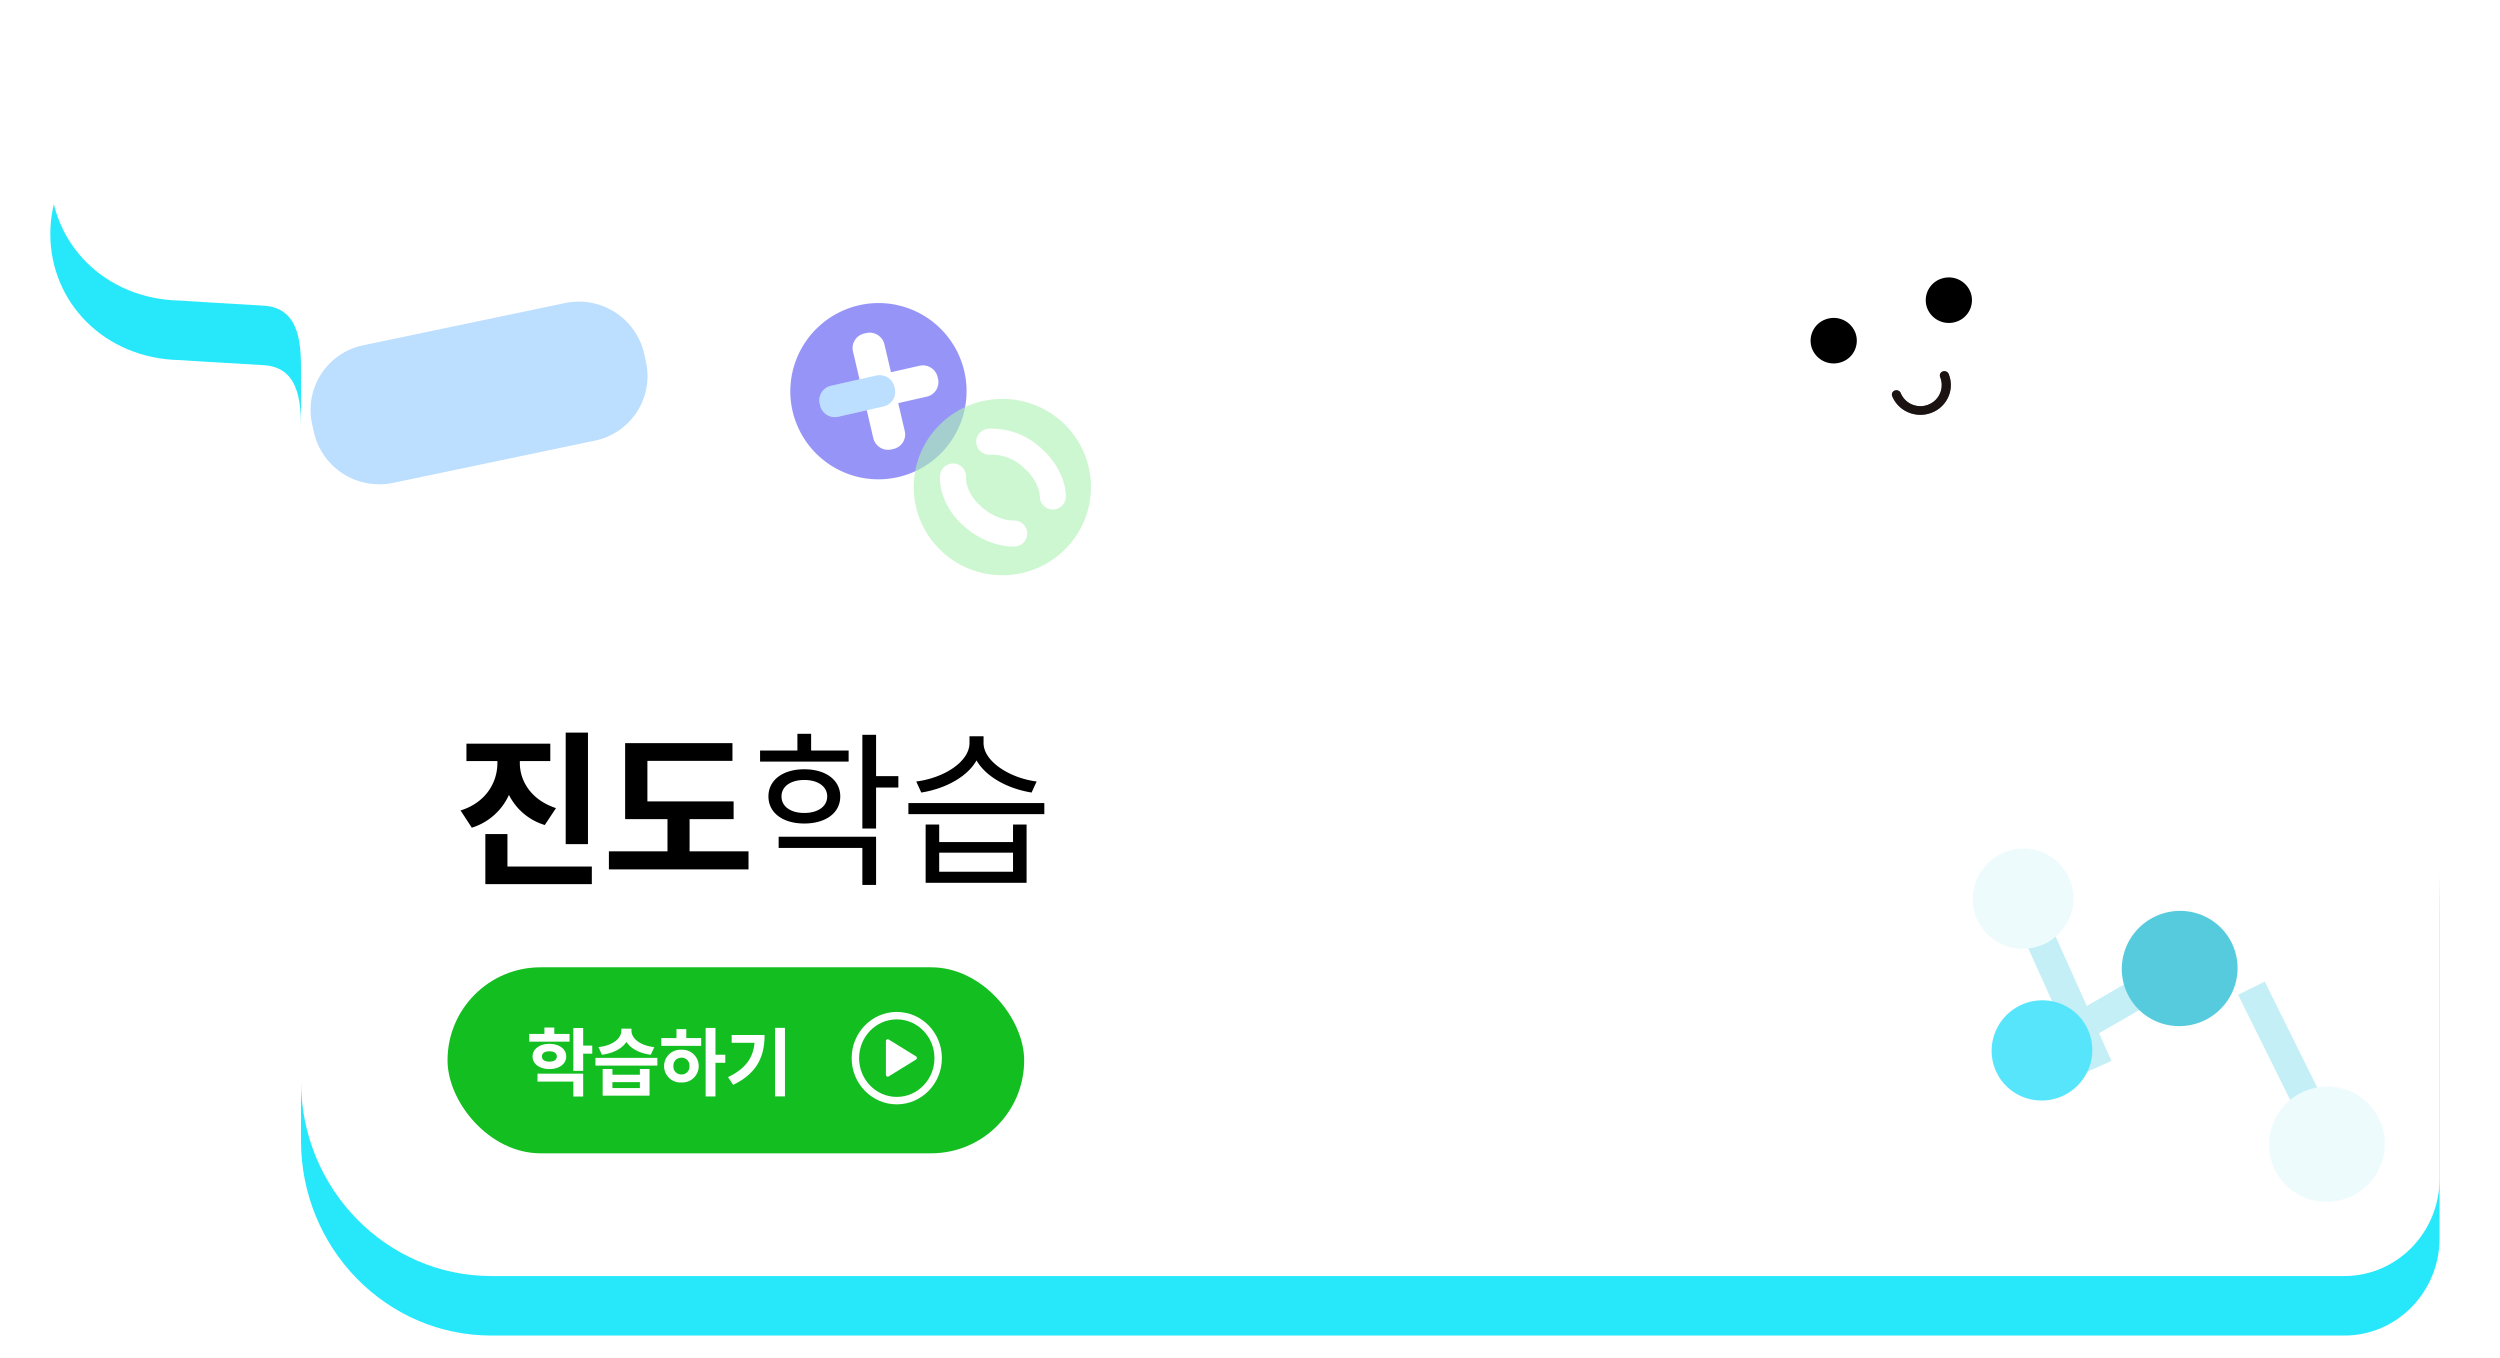 <svg xmlns="http://www.w3.org/2000/svg" xmlns:xlink="http://www.w3.org/1999/xlink" width="672" height="365" viewBox="0 0 672 365"><defs><clipPath id="a"><rect width="672" height="365" transform="translate(64 291)" fill="none" stroke="#707070" stroke-width="1"/></clipPath><filter id="b" x="-1.473" y="14.699" width="672.233" height="359.301" filterUnits="userSpaceOnUse"><feOffset dy="10" input="SourceAlpha"/><feGaussianBlur stdDeviation="5" result="c"/><feFlood flood-opacity="0.361"/><feComposite operator="in" in2="c"/><feComposite in="SourceGraphic"/></filter><filter id="d" x="-1.473" y="14.699" width="672.233" height="359.301" filterUnits="userSpaceOnUse"><feOffset dy="-6" input="SourceAlpha"/><feGaussianBlur stdDeviation="2.5" result="e"/><feFlood flood-opacity="0.161" result="f"/><feComposite operator="out" in="SourceGraphic" in2="e"/><feComposite operator="in" in="f"/><feComposite operator="in" in2="SourceGraphic"/></filter></defs><g transform="translate(-64 -291)"><g clip-path="url(#a)"><g transform="translate(65.102 307.718)"><g transform="translate(12.425 2.981)"><g data-type="innerShadowGroup"><g transform="matrix(1, 0, 0, 1, -13.53, -19.7)" filter="url(#b)"><path d="M118.553,329.3c-28.263,0-51.174-23.464-51.174-52.409V87.348c0-7.065.414-18.309-10.08-18.89C46.116,67.839,34.893,67.1,34.893,67.1,14.472,66.715,0,51.524,0,33.192S14.51,0,32.41,0L485.251,7.045c117.761,0,156.982,90.723,156.982,211.325V303.1c0,14.472-11.456,26.2-25.587,26.2Z" transform="translate(13.53 19.7)" fill="#27e8fb"/></g><g transform="matrix(1, 0, 0, 1, -13.53, -19.7)" filter="url(#d)"><path d="M118.553,329.3c-28.263,0-51.174-23.464-51.174-52.409V87.348c0-7.065.414-18.309-10.08-18.89C46.116,67.839,34.893,67.1,34.893,67.1,14.472,66.715,0,51.524,0,33.192S14.51,0,32.41,0L485.251,7.045c117.761,0,156.982,90.723,156.982,211.325V303.1c0,14.472-11.456,26.2-25.587,26.2Z" transform="translate(13.53 19.7)" fill="#fff"/></g></g></g><g transform="matrix(0.978, -0.208, 0.208, 0.978, 67.704, 28.707)" style="mix-blend-mode:soft-light;isolation:isolate"><path d="M18.086.491,126.153.85a18.023,18.023,0,0,1,18.071,17.8l.008,2.366A17.734,17.734,0,0,1,126.281,38.7L18.214,38.34A18.023,18.023,0,0,1,.143,20.538L.135,18.172A17.734,17.734,0,0,1,18.086.491Z" transform="translate(0.361 51.863)" fill="#fff"/><path d="M17.681-.123l106.45-.36a17.734,17.734,0,0,1,17.682,17.951l-.008,2.4A18.023,18.023,0,0,1,124,37.941l-106.45.36A17.734,17.734,0,0,1-.129,20.35l.008-2.4A18.023,18.023,0,0,1,17.681-.123Z" transform="translate(91.454 0.616) rotate(90)" fill="#fff"/><path d="M18.085.31,73.319.494A18.023,18.023,0,0,1,91.39,18.3l.008,2.366A17.734,17.734,0,0,1,73.447,38.343l-55.234-.184A18.023,18.023,0,0,1,.142,20.358L.134,17.992A17.734,17.734,0,0,1,18.085.31Z" transform="translate(0.362 52.044)" fill="#2190ff" opacity="0.3"/></g><g transform="translate(483.924 56.306)"><g transform="translate(0 0)"><path d="M6.238.061a6.238,6.238,0,0,1,6.236,6.154A6.094,6.094,0,0,1,6.3,12.309,6.238,6.238,0,0,1,.062,6.155,6.094,6.094,0,0,1,6.238.061Z" transform="translate(0 14.606) rotate(-18)"/><path d="M6.238.061a6.238,6.238,0,0,1,6.236,6.154A6.094,6.094,0,0,1,6.3,12.309,6.238,6.238,0,0,1,.062,6.155,6.094,6.094,0,0,1,6.238.061Z" transform="translate(30.955 3.721) rotate(-18)"/></g><g transform="translate(23.125 32.325) rotate(-22)"><g transform="translate(0 0)"><path d="M8.139,9.325A8.289,8.289,0,0,1,2.506,6.994,8.022,8.022,0,0,1,.015,1.229,1.143,1.143,0,0,1,1.221.1a1.243,1.243,0,0,1,1.22,1.2A5.661,5.661,0,0,0,4.192,5.371,5.749,5.749,0,0,0,8.167,6.988a5.659,5.659,0,0,0,5.718-5.679A1.143,1.143,0,0,1,15.091.174a1.243,1.243,0,0,1,1.22,1.2,7.793,7.793,0,0,1-2.333,5.631A8.037,8.037,0,0,1,8.238,9.326Z" transform="translate(0 0)" fill="#707070"/><path d="M8.139,9.325A8.289,8.289,0,0,1,2.506,6.994,8.022,8.022,0,0,1,.015,1.229,1.143,1.143,0,0,1,1.221.1a1.243,1.243,0,0,1,1.22,1.2A5.661,5.661,0,0,0,4.192,5.371,5.749,5.749,0,0,0,8.167,6.988a5.659,5.659,0,0,0,5.718-5.679A1.143,1.143,0,0,1,15.091.174a1.243,1.243,0,0,1,1.22,1.2,7.793,7.793,0,0,1-2.333,5.631A8.037,8.037,0,0,1,8.238,9.326Z" transform="translate(0 0)" fill="#1a1311"/></g></g></g></g><g transform="matrix(1, -0.017, 0.017, 1, 276.026, 372.86)"><path d="M23.806.007A23.688,23.688,0,1,1,.007,23.688,23.764,23.764,0,0,1,23.806.007Z" transform="translate(0 0)" fill="#9695f7"/><ellipse cx="23.813" cy="23.695" rx="23.813" ry="23.695" transform="translate(32.741 26.33)" fill="rgba(175,242,180,0.62)"/><g transform="matrix(0.978, -0.208, 0.208, 0.978, 4.519, 11.398)" style="isolation:isolate"><path d="M4.062.018l24.37.092a4.068,4.068,0,0,1,4.077,4.014l0,.533a3.994,3.994,0,0,1-4.046,3.983L4.095,8.549A4.068,4.068,0,0,1,.018,4.535L.016,4A3.994,3.994,0,0,1,4.062.018Z" transform="translate(0.047 11.728)" fill="#fff"/><path d="M4-.016,27.99-.108a3.994,3.994,0,0,1,3.983,4.046l0,.542a4.068,4.068,0,0,1-4.014,4.077L3.965,8.649A3.994,3.994,0,0,1-.018,4.6l0-.542A4.068,4.068,0,0,1,4-.016Z" transform="translate(20.581 0.08) rotate(90)" fill="#fff"/><path d="M4.062.017,16.518.064A4.068,4.068,0,0,1,20.6,4.078l0,.533a3.994,3.994,0,0,1-4.046,3.983L4.095,8.547A4.068,4.068,0,0,1,.018,4.534L.016,4A3.994,3.994,0,0,1,4.062.017Z" transform="translate(0.046 11.729)" fill="#2190ff" opacity="0.3"/></g><g transform="translate(40.363 49.885) rotate(-45)"><path d="M4.181.037S-.18,3.485.107,11.118s4.476,11.4,4.476,11.4" transform="translate(0 0)" fill="none" stroke="#fff" stroke-linecap="round" stroke-linejoin="round" stroke-width="7"/><path d="M0,0A15.985,15.985,0,0,1,4.921,11.419c.287,7.633-3.63,11.1-3.63,11.1" transform="translate(17.673 0.546)" fill="none" stroke="#fff" stroke-linecap="round" stroke-linejoin="round" stroke-width="7"/></g></g><g transform="translate(596.795 528.558)"><g transform="matrix(0.966, 0.259, -0.259, 0.966, 1.476, -12.531)" opacity="0.678"><line x2="30.797" y2="37.75" transform="translate(13.837 14.239)" fill="none" stroke="#a8e8f2" stroke-width="8"/><line x1="29.825" y2="29.829" transform="translate(29.404 20.833)" fill="none" stroke="#a8e8f2" stroke-width="8"/><line x1="30.845" y1="35.013" transform="translate(78.99 20.849)" fill="none" stroke="#a8e8f2" stroke-width="8"/><path d="M13.557,0A13.358,13.358,0,0,1,27,13.439,13.642,13.642,0,0,1,13.442,27,13.358,13.358,0,0,1,0,13.559,13.642,13.642,0,0,1,13.557,0Z" transform="translate(0 0)" fill="#e5f9fc"/><path d="M13.557,0A13.358,13.358,0,0,1,27,13.439,13.642,13.642,0,0,1,13.442,27,13.358,13.358,0,0,1,0,13.559,13.642,13.642,0,0,1,13.557,0Z" transform="translate(15.455 38.079)" fill="#08d9fa"/><path d="M15.591,0A15.362,15.362,0,0,1,31.049,15.454a15.688,15.688,0,0,1-15.59,15.593A15.362,15.362,0,0,1,0,15.593,15.688,15.688,0,0,1,15.591,0Z" transform="translate(43.477 5.209)" fill="#08b3ce"/><path d="M15.591,0A15.362,15.362,0,0,1,31.049,15.454a15.688,15.688,0,0,1-15.59,15.593A15.362,15.362,0,0,1,0,15.593,15.688,15.688,0,0,1,15.591,0Z" transform="translate(93.939 40.563)" fill="#e5f9fc"/></g></g></g><path d="M36.36,14.425H30.375V44.4H36.36Zm-8.595,20.3c-6.7-2.205-9.72-7.29-9.72-12.15v-.495h8.19v-4.68H3.69v4.68h8.325v.495c0,5.175-3.015,10.62-9.9,12.78L5.13,39.985a16.193,16.193,0,0,0,9.99-8.82,15.885,15.885,0,0,0,9.63,8.1Zm-13.05,15.7v-8.73H8.775V55.15H37.4V50.425Zm48.96-4.095V37.69H75.51V32.92H52.335V22.03H75.2V17.26H46.35V37.69H57.735v8.64H41.985v4.86h37.53V46.33Zm42.75-27.09H96.345v-4.5h-3.69v4.5H82.62v2.97h23.805ZM88.38,31.57c0-2.655,2.43-4.41,6.12-4.41s6.165,1.755,6.165,4.41c0,2.7-2.475,4.455-6.165,4.455S88.38,34.27,88.38,31.57Zm15.795,0c0-4.41-3.915-7.29-9.675-7.29-5.715,0-9.63,2.88-9.63,7.29,0,4.455,3.915,7.29,9.63,7.29C100.26,38.86,104.175,36.025,104.175,31.57ZM87.615,45.43h22.5v9.945h3.69V42.415H87.615ZM119.79,26.125h-5.985V15.01h-3.69v25.2h3.69V29.185h5.985Zm37.17,1.44c-7.155-.9-14.265-5.355-14.265-10.35v-1.8h-3.78v1.8c0,5.13-7.065,9.45-14.31,10.35l1.35,2.97c6.3-.99,12.33-4.14,14.85-8.64,2.565,4.5,8.55,7.65,14.805,8.64ZM150.615,51.82H130.77V46.69h19.845Zm0-7.965H130.77V39.13h-3.645V54.79H154.26V39.13h-3.645ZM122.49,33.37v2.97h36.54V33.37Z" transform="translate(185.686 473.5)"/><g transform="translate(170.646 551.104)"><rect width="155" height="50" rx="25" transform="translate(13.651 -0.095)" fill="#13be20"/><path d="M11.8,7.92H7.7V6.2H5.04V7.92H.96V10H11.8ZM4.38,13.96c0-.92.8-1.38,2-1.38,1.18,0,2,.46,2,1.38,0,.94-.82,1.4-2,1.4C5.18,15.36,4.38,14.9,4.38,13.96Zm6.52,0c0-2-1.86-3.38-4.52-3.38-2.64,0-4.52,1.38-4.52,3.38,0,2.02,1.88,3.4,4.52,3.4C9.04,17.36,10.9,15.98,10.9,13.96ZM3.18,20.72h9.64v4.02h2.64V18.6H3.18ZM17.9,11.04H15.46V6.32H12.82V17.84h2.64V13.22H17.9Zm16.68.42c-4.14-.46-6.14-2.54-6.14-4.4V6.5H25.72v.56c0,1.88-2,3.92-6.14,4.4l.92,2.04c3.14-.4,5.42-1.68,6.58-3.44,1.18,1.76,3.42,3.06,6.56,3.44Zm-3.88,11H23.32v-1.6H30.7Zm0-3.58H23.32V17.34H20.7V24.5H33.3V17.34H30.7ZM18.76,14.34v2.08H35.4V14.34ZM41.88,18.8a2.079,2.079,0,0,1-2.16-2.24,2.1,2.1,0,0,1,2.16-2.26,2.075,2.075,0,0,1,2.14,2.24A2.07,2.07,0,0,1,41.88,18.8Zm0-6.64a4.408,4.408,0,1,0,0,8.8,4.406,4.406,0,1,0,0-8.8Zm1.3-5.54H40.54v2.4H36.46v2.1H47.18V9.02h-4ZM53.66,13.5H51.02V6.3H48.38V24.72h2.64V15.68h2.64Zm1.72-5.3v2.1h6.14c-.38,4.08-2.42,6.96-7.12,9.22l1.38,2.08c6.54-3.16,8.44-7.76,8.44-13.4ZM67.04,6.28V24.7H69.7V6.28Z" transform="translate(34.651 9.905)" fill="#fff"/><g transform="translate(122.279 11.905)"><g fill="none" stroke="#fff" stroke-width="2"><ellipse cx="12.127" cy="12.42" rx="12.127" ry="12.42" stroke="none"/><ellipse cx="12.127" cy="12.42" rx="11.127" ry="11.42" fill="none"/></g><path d="M5,.689a.5.5,0,0,1,.851,0l4.526,7.33a.5.5,0,0,1-.425.763H.9a.5.5,0,0,1-.425-.763Z" transform="translate(17.989 6.944) rotate(90)" fill="#fff"/></g></g></g></svg>